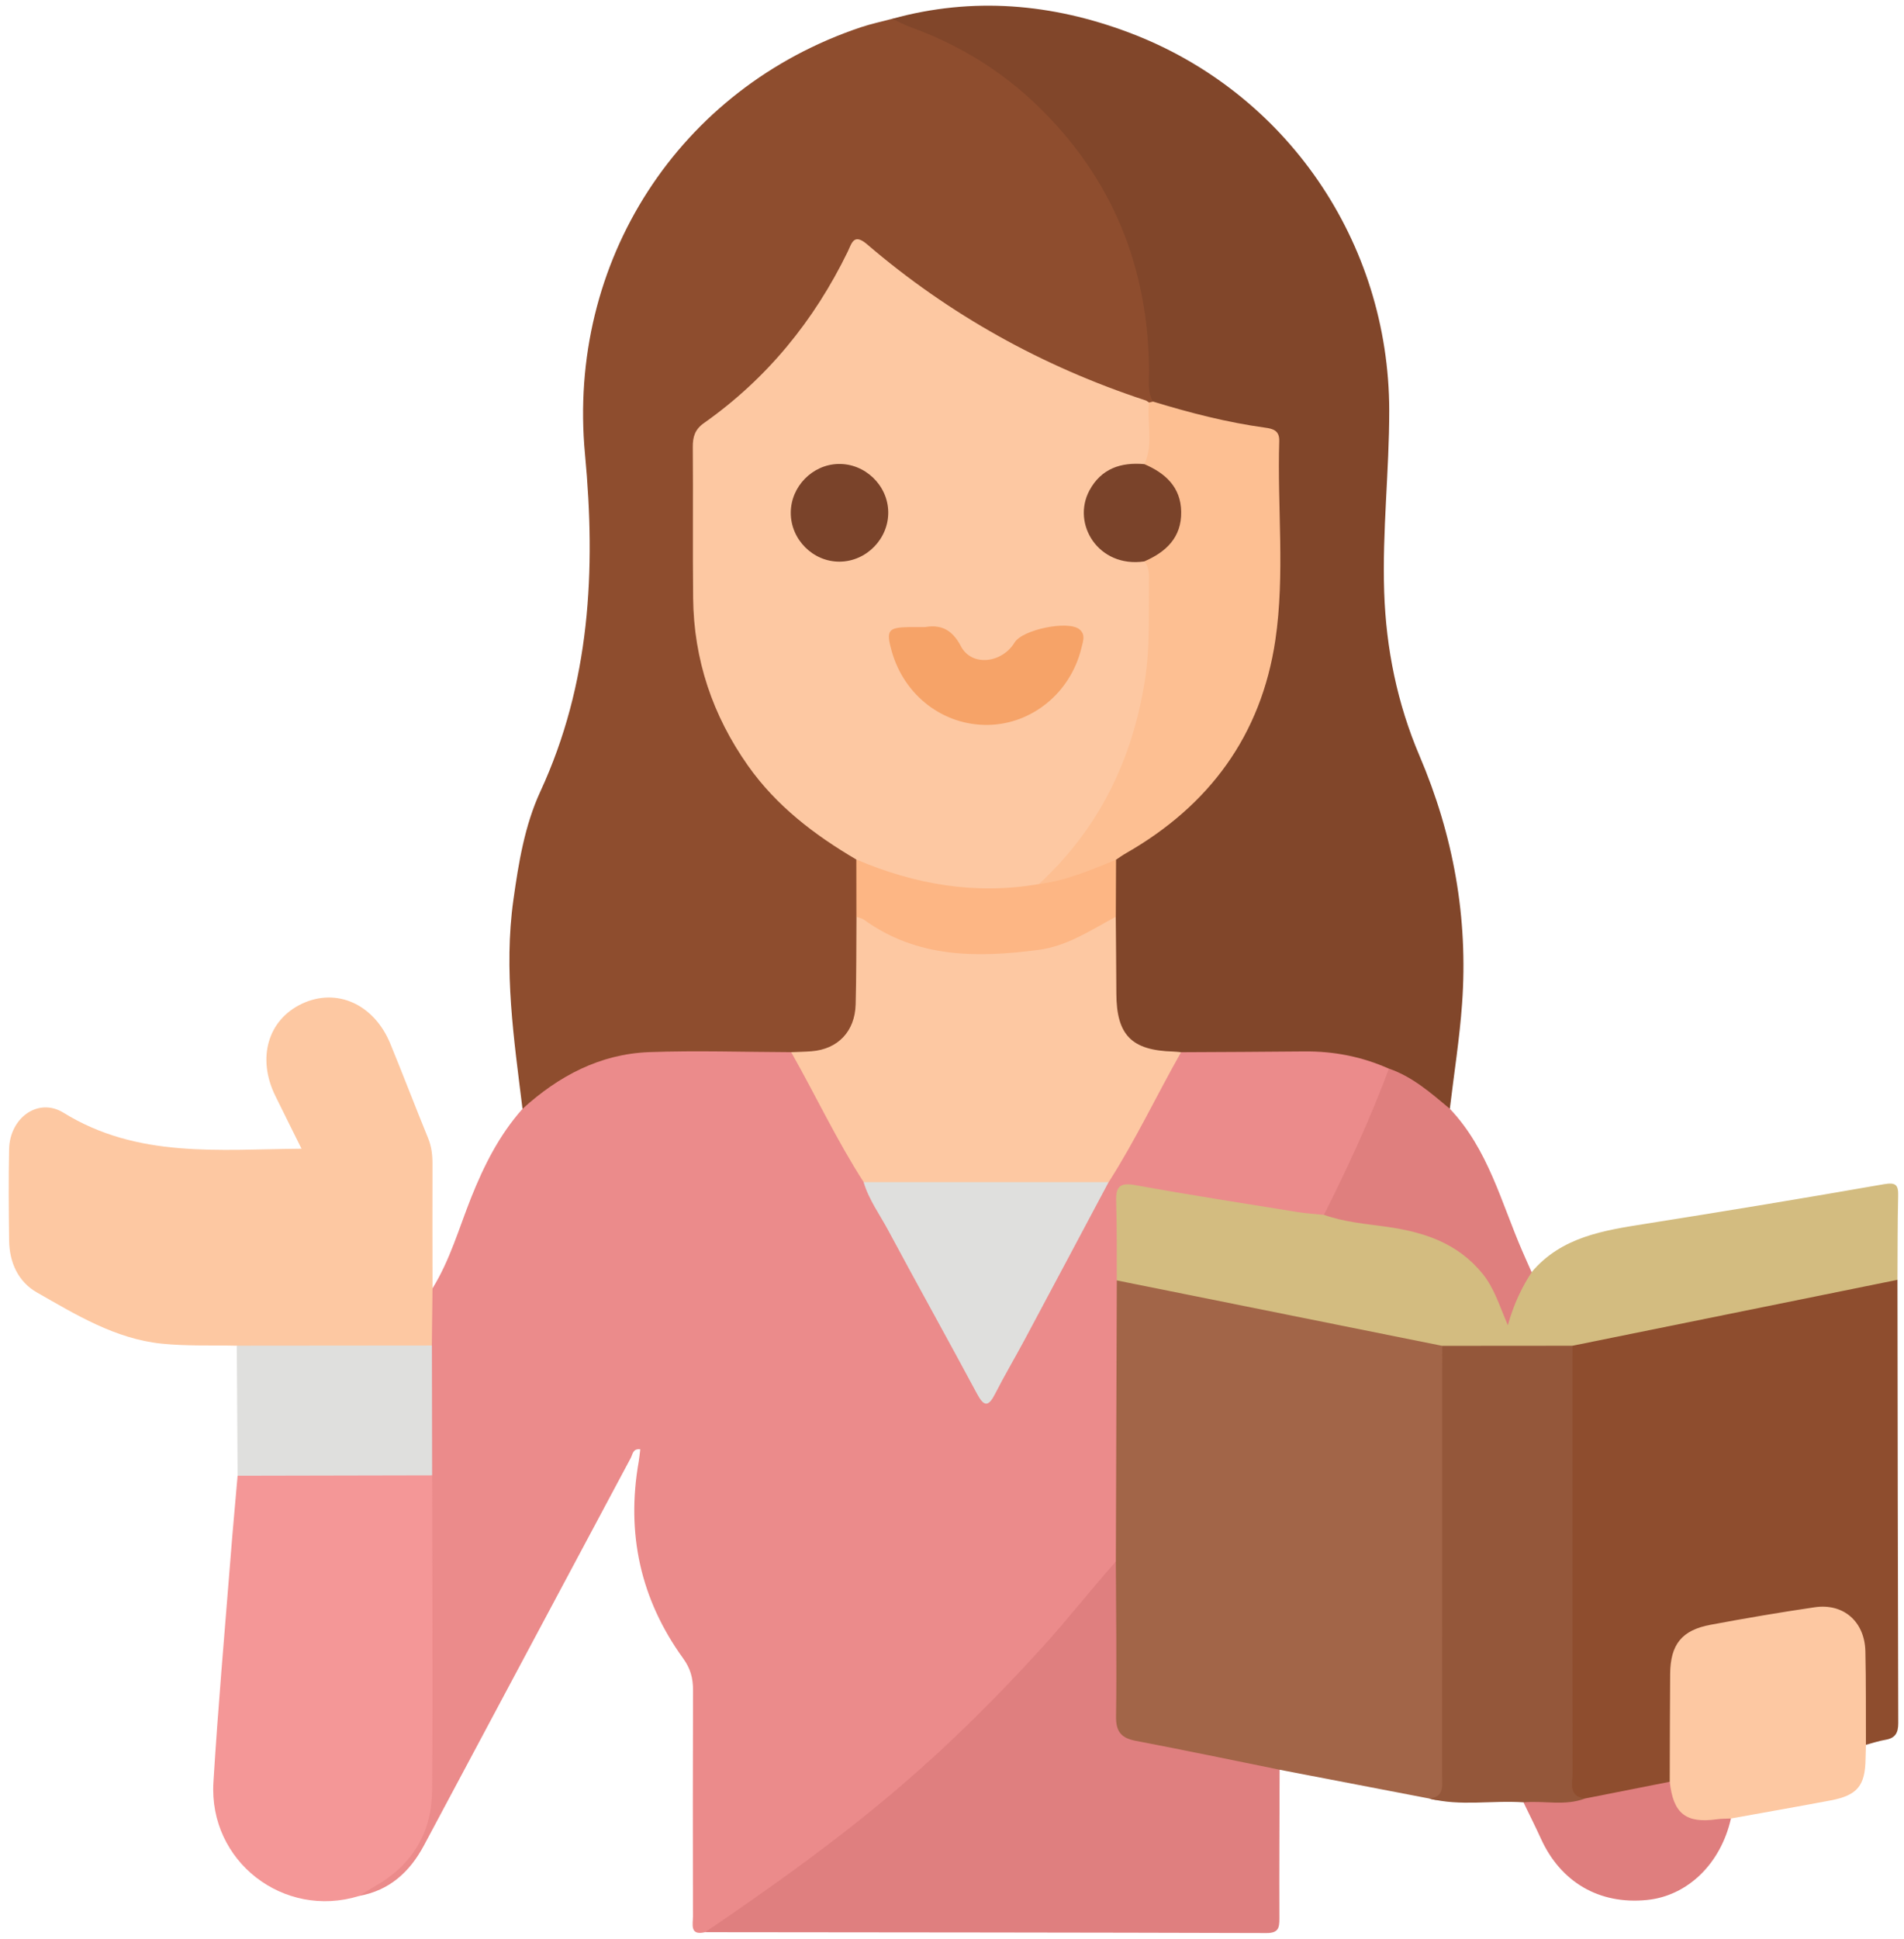 <svg width="56" height="57" viewBox="0 0 56 57" fill="none" xmlns="http://www.w3.org/2000/svg">
<g clip-path="url(#clip0_360_2128)">
<path d="M12.72 37.88C13.234 37.051 13.498 36.114 13.854 35.219C14.234 34.267 14.684 33.37 15.367 32.602C15.663 31.664 16.509 31.377 17.282 31.045C17.901 30.779 18.574 30.641 19.256 30.647C20.566 30.656 21.878 30.571 23.185 30.697C23.513 30.878 23.712 31.19 23.881 31.496C24.458 32.544 25.047 33.585 25.59 34.65C26.445 36.204 27.294 37.761 28.143 39.318C28.334 39.668 28.508 40.028 28.707 40.374C28.951 40.798 29.065 40.804 29.296 40.37C29.746 39.524 30.219 38.692 30.668 37.846C31.238 36.772 31.839 35.717 32.414 34.647C33.098 33.443 33.641 32.161 34.463 31.035C34.568 30.89 34.664 30.739 34.852 30.685C36.477 30.635 38.104 30.522 39.722 30.767C40.132 30.829 40.547 30.912 40.871 31.213C41.062 31.439 41.044 31.693 40.945 31.942C40.478 33.124 39.988 34.297 39.386 35.419C39.282 35.612 39.121 35.765 38.933 35.885C38.666 36.008 38.392 35.967 38.115 35.922C36.706 35.693 35.299 35.443 33.887 35.224C33.226 35.12 33.13 35.206 33.109 35.889C33.089 36.505 33.153 37.123 33.065 37.737C33.149 40.391 33.124 43.043 33.083 45.694C32.713 46.542 32.087 47.212 31.502 47.905C30.511 49.077 29.426 50.162 28.321 51.224C26.309 53.157 24.092 54.838 21.794 56.415C21.473 56.634 21.092 56.682 20.739 56.807C20.28 56.917 20.381 56.581 20.381 56.345C20.377 54.127 20.375 51.907 20.383 49.689C20.384 49.338 20.308 49.056 20.092 48.757C18.836 47.02 18.413 45.081 18.786 42.969C18.806 42.852 18.816 42.735 18.831 42.611C18.613 42.582 18.608 42.76 18.553 42.863C16.522 46.661 14.496 50.463 12.467 54.261C12.052 55.036 11.455 55.583 10.56 55.742C10.493 55.437 10.711 55.311 10.916 55.187C12.016 54.522 12.446 53.515 12.441 52.263C12.432 49.845 12.439 47.428 12.438 45.012C12.438 44.453 12.438 43.894 12.475 43.334C12.413 42.075 12.418 40.814 12.473 39.554C12.453 39.18 12.422 38.807 12.456 38.433C12.475 38.215 12.488 37.995 12.72 37.88Z" fill="#EB8B8B"/>
<path d="M23.269 30.935C21.879 30.93 20.486 30.883 19.098 30.933C17.649 30.986 16.429 31.635 15.368 32.601C15.117 30.56 14.81 28.523 15.1 26.456C15.253 25.363 15.433 24.266 15.893 23.27C17.361 20.093 17.528 16.765 17.206 13.358C16.67 7.685 19.97 2.59 25.324 0.8C25.625 0.699 25.937 0.635 26.245 0.552C27.652 0.555 28.74 1.334 29.771 2.127C32.814 4.469 34.175 7.624 34.061 11.444C34.057 11.583 34.061 11.723 33.98 11.848C33.94 11.898 33.889 11.935 33.83 11.961C32.966 11.955 32.229 11.529 31.462 11.217C29.435 10.394 27.613 9.218 25.898 7.871C25.284 7.39 25.262 7.401 24.906 8.076C24.037 9.726 22.824 11.09 21.387 12.256C20.891 12.658 20.601 13.075 20.634 13.764C20.691 14.999 20.622 16.24 20.655 17.478C20.739 20.531 22.05 22.909 24.617 24.581C24.923 24.78 25.324 24.912 25.352 25.379C25.475 25.906 25.469 26.437 25.42 26.971C25.434 27.826 25.465 28.68 25.438 29.535C25.42 30.087 25.217 30.547 24.764 30.866C24.288 31.2 23.785 31.296 23.269 30.935Z" fill="#8E4D2E"/>
<path d="M33.913 11.808C33.748 11.534 33.794 11.228 33.794 10.931C33.785 7.867 32.719 5.239 30.515 3.108C29.444 2.074 28.189 1.305 26.782 0.799C26.598 0.732 26.423 0.636 26.245 0.552C28.612 -0.101 30.94 0.104 33.209 0.958C37.836 2.701 40.855 7.12 40.86 12.07C40.861 13.847 40.653 15.615 40.711 17.395C40.766 19.07 41.096 20.686 41.749 22.218C42.748 24.557 43.185 26.983 43.002 29.514C42.928 30.546 42.764 31.572 42.642 32.6C41.851 32.501 41.312 32.022 40.853 31.421C40.062 31.067 39.234 30.905 38.367 30.913C37.157 30.926 35.948 30.929 34.737 30.936C33.738 31.445 32.666 30.816 32.579 29.653C32.513 28.76 32.573 27.865 32.586 26.971C32.532 26.426 32.536 25.884 32.652 25.346C32.671 25.019 32.92 24.885 33.16 24.736C35.929 23.007 37.368 20.532 37.352 17.24C37.346 16.024 37.344 14.809 37.355 13.592C37.358 13.114 37.188 12.876 36.693 12.786C35.99 12.658 35.288 12.505 34.602 12.3C34.326 12.215 33.999 12.172 33.913 11.808Z" fill="#81462A"/>
<path d="M32.819 45.91C32.828 43.155 32.838 40.4 32.847 37.645C33.095 37.376 33.407 37.471 33.69 37.527C36.406 38.068 39.123 38.604 41.836 39.161C42.131 39.221 42.425 39.288 42.575 39.6C42.704 39.905 42.693 40.226 42.693 40.545C42.698 44.301 42.697 48.056 42.694 51.813C42.694 52.032 42.693 52.253 42.661 52.47C42.606 52.838 42.416 53.005 42.037 52.878C40.57 52.596 39.104 52.314 37.637 52.032C37.38 52.275 37.072 52.194 36.786 52.139C35.653 51.919 34.519 51.703 33.392 51.456C32.754 51.316 32.591 51.13 32.572 50.479C32.538 49.303 32.556 48.126 32.562 46.949C32.565 46.582 32.691 46.245 32.819 45.91Z" fill="#A26548"/>
<path d="M55.808 37.628C55.814 41.973 55.818 46.317 55.831 50.662C55.832 50.953 55.74 51.104 55.452 51.152C55.258 51.184 55.07 51.249 54.88 51.299C54.578 51.162 54.614 50.88 54.603 50.627C54.578 49.989 54.611 49.35 54.585 48.712C54.549 47.83 54.088 47.454 53.221 47.58C52.334 47.709 51.453 47.864 50.569 48.016C49.688 48.167 49.422 48.492 49.401 49.391C49.383 50.149 49.407 50.908 49.389 51.666C49.383 51.941 49.424 52.231 49.218 52.467C48.372 52.968 47.438 53.086 46.477 53.092C46.128 52.971 45.989 52.715 45.983 52.357C45.979 52.098 45.968 51.839 45.968 51.58C45.967 47.969 45.966 44.358 45.971 40.747C45.971 40.37 45.938 39.986 46.078 39.623C46.186 39.322 46.432 39.221 46.72 39.161C49.488 38.586 52.26 38.042 55.032 37.495C55.295 37.443 55.586 37.36 55.808 37.628Z" fill="#8E4D2E"/>
<path d="M12.721 37.88C12.715 38.44 12.707 39 12.701 39.559C12.51 39.817 12.225 39.819 11.947 39.823C10.539 39.839 9.132 39.839 7.724 39.824C7.443 39.822 7.164 39.805 6.963 39.565C6.226 39.548 5.484 39.58 4.753 39.504C3.39 39.364 2.236 38.655 1.08 37.996C0.532 37.681 0.278 37.117 0.268 36.476C0.256 35.578 0.248 34.678 0.268 33.779C0.289 32.867 1.122 32.254 1.869 32.716C4.045 34.059 6.424 33.794 8.868 33.773C8.598 33.228 8.343 32.721 8.094 32.211C7.552 31.102 7.882 29.98 8.884 29.509C9.905 29.03 11.004 29.523 11.482 30.691C11.861 31.613 12.215 32.542 12.592 33.465C12.693 33.712 12.721 33.96 12.72 34.222C12.716 35.442 12.72 36.661 12.721 37.88Z" fill="#FDC8A2"/>
<path d="M32.819 45.91C32.825 47.429 32.847 48.949 32.825 50.468C32.819 50.924 32.989 51.104 33.414 51.184C34.825 51.452 36.23 51.747 37.636 52.031C37.633 53.49 37.623 54.947 37.629 56.406C37.63 56.688 37.595 56.834 37.25 56.833C31.746 56.816 26.244 56.814 20.74 56.808C22.73 55.456 24.688 54.061 26.517 52.49C27.983 51.232 29.345 49.872 30.646 48.443C31.395 47.617 32.08 46.742 32.819 45.91Z" fill="#DF7F7F"/>
<path d="M12.71 43.377C12.712 46.465 12.732 49.553 12.709 52.64C12.7 53.863 12.14 54.812 11.068 55.433C10.897 55.533 10.73 55.64 10.562 55.743C8.344 56.43 6.133 54.724 6.277 52.397C6.412 50.206 6.605 48.019 6.778 45.832C6.841 45.017 6.918 44.203 6.988 43.389C7.175 43.123 7.46 43.122 7.737 43.119C9.142 43.102 10.547 43.103 11.953 43.117C12.231 43.121 12.512 43.129 12.71 43.377Z" fill="#F49797"/>
<path d="M55.808 37.628C52.621 38.274 49.435 38.92 46.248 39.566C46.093 39.739 45.897 39.807 45.668 39.815C44.778 39.841 43.889 39.84 43 39.815C42.772 39.809 42.574 39.743 42.418 39.569C39.228 38.927 36.036 38.286 32.846 37.645C32.843 36.865 32.852 36.085 32.828 35.306C32.815 34.871 32.955 34.765 33.394 34.844C34.98 35.131 36.575 35.38 38.168 35.636C38.423 35.677 38.682 35.691 38.938 35.718C39.261 35.594 39.579 35.583 39.927 35.655C40.295 35.731 40.669 35.793 41.045 35.838C42.51 36.013 43.624 36.722 44.316 38.076C44.526 37.791 44.649 37.441 45.046 37.404C45.928 36.36 47.167 36.176 48.411 35.979C50.744 35.61 53.075 35.225 55.402 34.818C55.774 34.753 55.838 34.842 55.828 35.179C55.808 35.995 55.814 36.812 55.808 37.628Z" fill="#D3BC80"/>
<path d="M42.419 39.569C43.696 39.568 44.972 39.568 46.249 39.566C46.247 43.757 46.245 47.947 46.251 52.138C46.251 52.431 46.123 52.819 46.621 52.876C46.379 53.248 45.731 53.389 45.171 53.185C45.043 53.138 44.929 53.056 44.809 52.99C43.886 52.925 42.953 53.114 42.037 52.877C42.489 52.835 42.414 52.49 42.414 52.201C42.417 49.208 42.416 46.214 42.417 43.221C42.414 42.004 42.417 40.786 42.419 39.569Z" fill="#94573A"/>
<path d="M49.11 52.385C49.114 51.328 49.113 50.271 49.122 49.215C49.129 48.348 49.465 47.926 50.314 47.769C51.33 47.579 52.349 47.405 53.372 47.255C54.221 47.13 54.844 47.676 54.864 48.551C54.885 49.467 54.876 50.384 54.88 51.3C54.876 51.44 54.871 51.58 54.869 51.719C54.857 52.501 54.627 52.785 53.845 52.933C52.868 53.118 51.888 53.288 50.91 53.465C50.189 53.97 49.684 53.937 49.184 53.352C48.925 53.048 48.824 52.731 49.11 52.385Z" fill="#FDC8A2"/>
<path d="M12.71 43.376C10.802 43.38 8.896 43.385 6.988 43.388C6.98 42.113 6.973 40.839 6.964 39.564C8.877 39.563 10.79 39.56 12.703 39.559C12.705 40.832 12.707 42.104 12.71 43.376Z" fill="#DFDFDD"/>
<path d="M45.048 37.404C44.76 37.851 44.528 38.325 44.348 38.962C44.094 38.369 43.943 37.864 43.604 37.448C42.876 36.55 41.887 36.225 40.797 36.07C40.174 35.982 39.54 35.932 38.939 35.717C39.645 34.315 40.303 32.891 40.851 31.418C41.548 31.658 42.088 32.137 42.64 32.597C43.774 33.787 44.154 35.363 44.785 36.809C44.871 37.01 44.961 37.206 45.048 37.404Z" fill="#DF7F7E"/>
<path d="M49.111 52.385C49.211 53.321 49.587 53.617 50.501 53.487C50.636 53.468 50.774 53.472 50.91 53.465C50.612 54.795 49.634 55.743 48.438 55.861C47.041 56.001 45.906 55.342 45.322 54.06C45.158 53.7 44.98 53.347 44.808 52.991C45.41 52.933 46.028 53.105 46.62 52.877C47.45 52.712 48.281 52.548 49.111 52.385Z" fill="#DF7E7E"/>
<path d="M32.817 26.954C32.823 27.705 32.831 28.457 32.834 29.208C32.838 30.43 33.28 30.882 34.502 30.916C34.581 30.918 34.658 30.929 34.737 30.936C34.018 32.204 33.395 33.527 32.607 34.757C32.356 34.993 32.043 35.028 31.719 35.029C29.909 35.036 28.1 35.036 26.291 35.029C25.967 35.028 25.654 34.994 25.402 34.756C24.61 33.527 23.989 32.204 23.27 30.935C23.469 30.926 23.669 30.924 23.868 30.908C24.639 30.848 25.143 30.33 25.166 29.534C25.19 28.674 25.183 27.814 25.19 26.955C25.449 26.737 25.674 26.906 25.9 27.021C27.971 28.067 30.039 28.095 32.109 27.023C32.333 26.905 32.558 26.737 32.817 26.954Z" fill="#FDC8A2"/>
<path d="M25.4 34.756C27.802 34.756 30.203 34.756 32.606 34.756C31.78 36.306 30.957 37.856 30.128 39.404C29.845 39.932 29.539 40.448 29.267 40.982C29.072 41.365 28.941 41.362 28.738 40.982C27.878 39.38 26.993 37.793 26.134 36.192C25.882 35.718 25.556 35.28 25.4 34.756Z" fill="#DFDFDD"/>
<path d="M25.186 25.271C23.955 24.548 22.837 23.697 22.001 22.514C20.957 21.035 20.405 19.394 20.386 17.584C20.37 16.104 20.388 14.625 20.376 13.146C20.374 12.844 20.438 12.626 20.704 12.439C22.554 11.134 23.942 9.434 24.932 7.401C25.05 7.16 25.105 6.844 25.499 7.18C27.922 9.257 30.663 10.775 33.693 11.772C33.73 11.784 33.761 11.814 33.795 11.835C34.24 12.408 34.099 13.024 33.922 13.64C33.746 13.863 33.481 13.874 33.231 13.931C32.596 14.074 32.19 14.516 32.177 15.056C32.164 15.612 32.588 16.081 33.245 16.229C33.437 16.272 33.642 16.269 33.808 16.401C33.964 16.517 34.027 16.678 34.04 16.866C34.249 19.888 33.721 22.705 31.756 25.122C31.416 25.541 31.023 25.902 30.583 26.214C28.987 26.569 27.435 26.38 25.906 25.846C25.586 25.735 25.344 25.566 25.186 25.271Z" fill="#FDC8A2"/>
<path d="M30.557 25.992C32.319 24.365 33.308 22.341 33.676 19.984C33.825 19.034 33.781 18.082 33.791 17.13C33.794 16.913 33.815 16.689 33.655 16.506C33.592 16.224 33.841 16.14 33.984 15.996C34.613 15.368 34.612 14.787 33.983 14.156C33.841 14.013 33.589 13.928 33.657 13.646C33.934 13.059 33.727 12.437 33.794 11.835C33.833 11.825 33.874 11.817 33.914 11.807C34.996 12.137 36.088 12.42 37.212 12.574C37.44 12.605 37.634 12.658 37.625 12.965C37.565 14.915 37.797 16.878 37.511 18.816C37.096 21.618 35.567 23.684 33.122 25.083C33.019 25.141 32.923 25.211 32.824 25.276C32.365 25.964 31.157 26.346 30.557 25.992Z" fill="#FDBF92"/>
<path d="M30.557 25.992C31.357 25.895 32.087 25.577 32.825 25.277C32.822 25.836 32.82 26.395 32.818 26.954C32.086 27.343 31.394 27.817 30.541 27.928C28.738 28.163 26.976 28.171 25.409 27.039C25.346 26.995 25.263 26.982 25.188 26.954C25.187 26.393 25.187 25.831 25.186 25.271C26.91 26.006 28.691 26.314 30.557 25.992Z" fill="#FDB684"/>
<path d="M27.209 18.436C27.612 18.37 27.977 18.452 28.26 18.997C28.577 19.606 29.466 19.504 29.842 18.889C30.074 18.51 31.411 18.233 31.746 18.501C31.941 18.658 31.85 18.865 31.805 19.055C31.49 20.363 30.352 21.295 29.054 21.313C27.744 21.331 26.597 20.453 26.228 19.15C26.053 18.532 26.115 18.447 26.747 18.436C26.866 18.435 26.986 18.436 27.209 18.436Z" fill="#F6A368"/>
<path d="M24.698 16.513C23.913 16.521 23.253 15.86 23.258 15.07C23.262 14.306 23.892 13.661 24.653 13.641C25.44 13.621 26.114 14.268 26.125 15.053C26.135 15.84 25.484 16.506 24.698 16.513Z" fill="#7A432A"/>
<path d="M33.657 13.646C34.277 13.912 34.73 14.322 34.741 15.047C34.753 15.8 34.297 16.229 33.655 16.506C32.307 16.703 31.511 15.404 32.044 14.416C32.39 13.777 32.967 13.584 33.657 13.646Z" fill="#7A432A"/>
</g>
<defs>
<clipPath id="clip0_360_2128">
<rect x="0.256" y="0.167" width="55.577" height="56.667" fill="white"/>
</clipPath>
</defs>
</svg>
